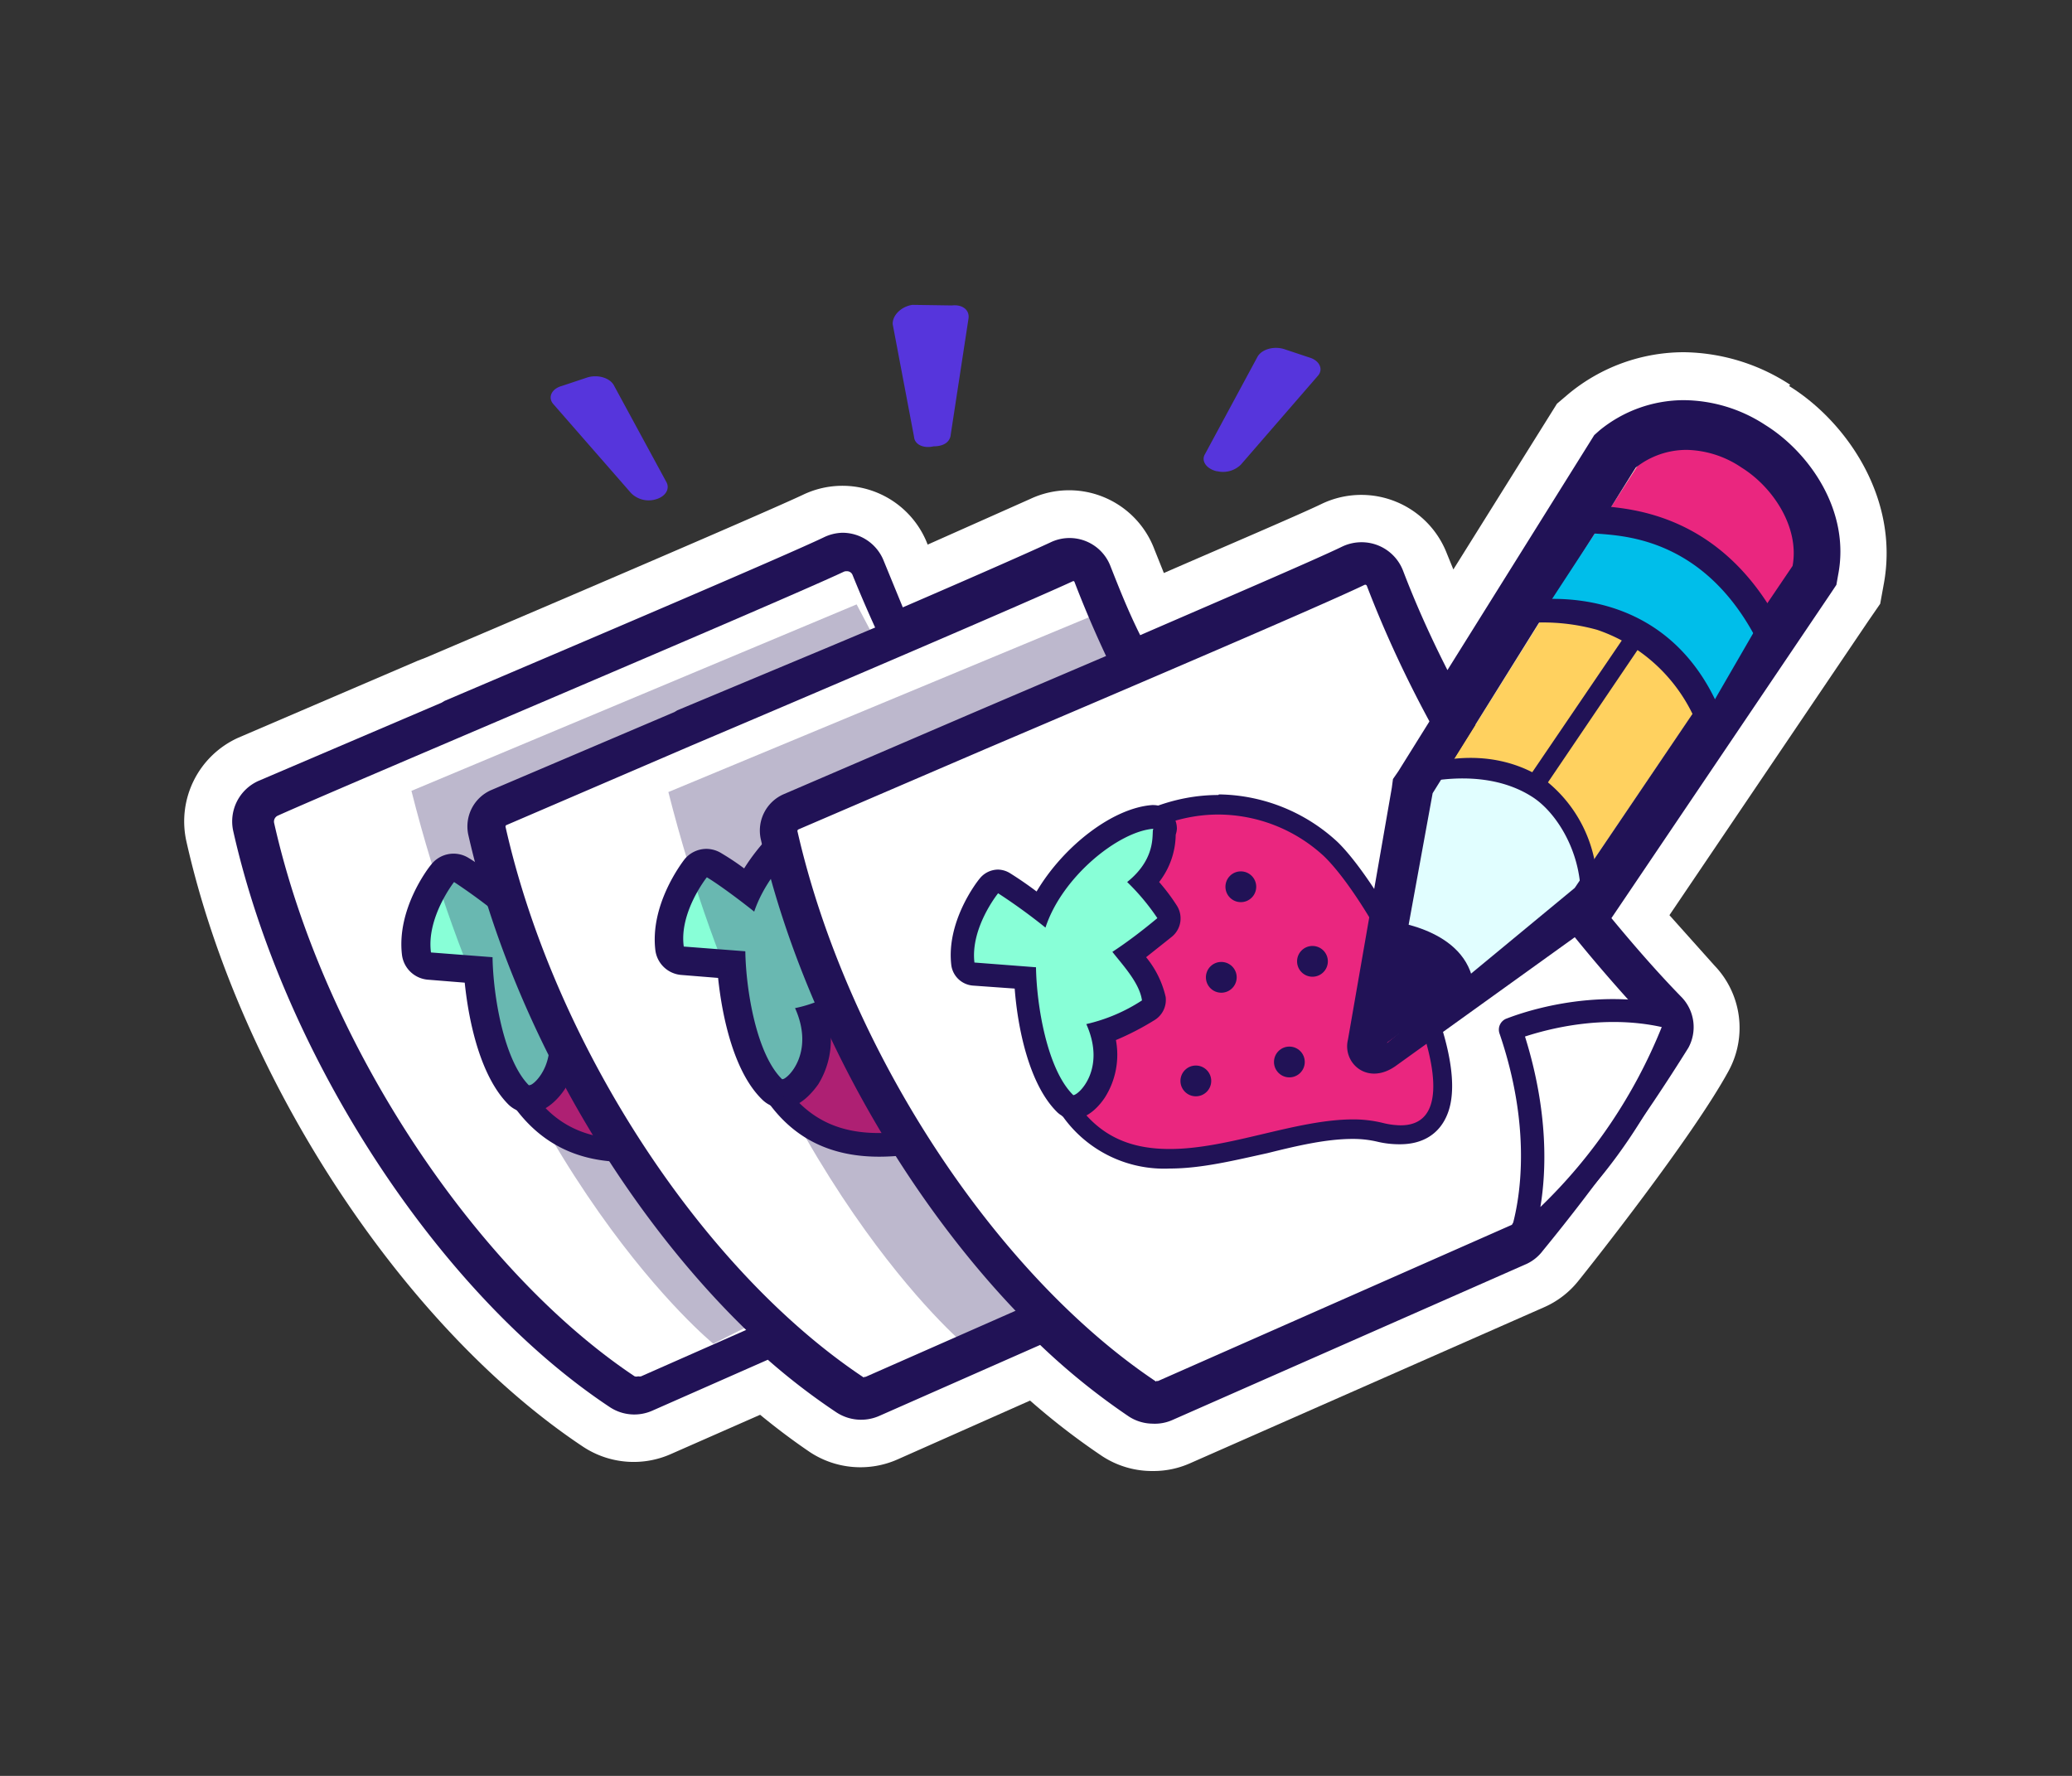 <svg id="Camada_1" data-name="Camada 1" xmlns="http://www.w3.org/2000/svg" viewBox="0 0 350 300"><rect x="0" y="0" width="350" height="300" fill="#333333" stroke="none"/><defs><style>.cls-3{fill:#fff}.cls-2{fill:#5635dc}.cls-3{fill-rule:evenodd}.cls-4{fill:#211256}.cls-5{fill:#ea267f}.cls-6{fill:#88ffd7}.cls-7{opacity:.3}</style></defs><path d="M302.4 65a33.5 33.5 0 0 0-18-5.5 30.6 30.6 0 0 0-19.4 7l-2 1.7-17.5 28-1.1-2.7a15.5 15.5 0 0 0-21.1-8.4c-3.7 1.8-17.3 7.6-26.7 11.7l-1.6-4a15.4 15.4 0 0 0-21-8.5L156.7 92a15.4 15.4 0 0 0-21.1-8.4c-6.4 3-38.1 16.6-63.7 27.5l-1.3.5-30.3 13a15.5 15.5 0 0 0-8.8 17.6c9 40 36.6 82 67 102.2a15.5 15.5 0 0 0 14.9 1.2l15-6.6c2.8 2.3 5.6 4.4 8.4 6.3a15.5 15.5 0 0 0 14.9 1.2l22.3-9.9a118.5 118.5 0 0 0 12.2 9.4 15.4 15.4 0 0 0 8.5 2.5 15.2 15.2 0 0 0 6.3-1.3l59.9-26.4a15.2 15.2 0 0 0 5.7-4.4c2.1-2.6 19.3-24.3 25.4-35.5a15.2 15.2 0 0 0-2.4-17.8l-7.6-8.5 33.6-49.7 2-2.9.6-3.3c2.7-14.5-6.3-27.5-16-33.5Zm-26 14Z" style="fill:#fff"/><path class="cls-2" d="M110.6 84.4c1.7-.4 2.6-1.7 2-2.9l-8.9-16.4c-.7-1.3-2.8-1.9-4.6-1.3l-4.2 1.4c-1.8.5-2.4 2-1.4 3.1l13.1 15a4.2 4.2 0 0 0 4 1.1ZM157.7 75.4c-1.7.4-3.2-.3-3.3-1.6l-3.6-19c-.1-1.5 1.4-3 3.3-3.3l6.7.1c1.7-.2 3 .7 2.8 2.2l-3 19.6c-.1 1.2-1.1 2-2.9 2Z"/><path class="cls-3" d="M107.8 235a3.5 3.5 0 0 1-1.9-.6c-28-18.6-53.6-57.6-61.9-94.9a3.5 3.5 0 0 1 2-4l31.4-13.4c25.7-11 57.6-24.6 64.1-27.7a3.4 3.4 0 0 1 1.5-.3 3.5 3.5 0 0 1 3.3 2.2c12.3 32 32.8 57.6 47.8 73.5a3.3 3.3 0 0 1 .5 3.8c-5.3 10-23.3 32.7-24.3 33.7a3 3 0 0 1-1.2 1l-59.8 26.4a3.3 3.3 0 0 1-1.4.3Z"/><path class="cls-4" d="M143 96.5a1 1 0 0 1 1 .6 231.8 231.8 0 0 0 48.4 74.3.9.9 0 0 1 .1 1c-5.3 9.9-23 32.4-24 33.2 0 .2-.2.4-.4.5l-59.8 26.4a1.1 1.1 0 0 1-.5 0 1 1 0 0 1-.6 0c-26.4-17.6-52.4-55.7-60.9-93.5a1.1 1.1 0 0 1 .6-1.2c9.5-4.3 85-36.2 95.6-41.2a1 1 0 0 1 .5-.1m0-4.8a6 6 0 0 0-2.5.5c-6.6 3.2-38.5 16.8-64 27.7L45 133.4a6 6 0 0 0-3.4 6.7c8.6 37.7 34.4 77.4 63 96.3a6 6 0 0 0 3.2 1 5.8 5.8 0 0 0 2.5-.5l59.8-26.4a5.5 5.5 0 0 0 2.1-1.7 1.5 1.5 0 0 1-.2.2c1-1 19-23.8 24.7-34.3a5.7 5.7 0 0 0-.9-6.6 226.7 226.7 0 0 1-47.3-72.6 5.9 5.9 0 0 0-5.5-3.8Z"/><path class="cls-5" d="M105.7 194.3c-7.4 0-13-2.6-17-8.1v-.1l-.1-.2a63 63 0 0 1-4.9-12.3c-1.4-5.3-.6-13.7-.5-14v-.2a32.7 32.7 0 0 1 30.7-25.6 28.6 28.6 0 0 1 19.2 7.7c7.3 7 22.5 34.1 18.3 44.5a6.8 6.8 0 0 1-6.8 4.3 15 15 0 0 1-3.4-.4 19.3 19.3 0 0 0-4.6-.5c-4.5 0-9.5 1.1-14.7 2.4s-11 2.5-16.2 2.5Z"/><path class="cls-4" d="M114 135.8a26.4 26.4 0 0 1 17.7 7.1c9.1 8.6 27.8 45.4 13 45.4a13 13 0 0 1-3-.4 21 21 0 0 0-5-.5c-9.6 0-21 5-31 5-5.9 0-11.3-1.8-15.4-7.4a62 62 0 0 1-4.6-12c-1.4-5-.6-13.3-.6-13.3 2.6-13 15.2-24 28.8-24m0-4c-15.3 0-29.7 12-32.7 27.2v.4c0 .9-.9 9.2.7 14.7a65.6 65.6 0 0 0 5 12.8v.2l.2.3c4.5 6 10.6 9 18.7 9 5.4 0 11.1-1.4 16.6-2.7 5.2-1.2 10-2.3 14.3-2.3a17.5 17.5 0 0 1 4 .4 17 17 0 0 0 4 .6 8.8 8.8 0 0 0 8.7-5.7c2.6-6.4-1.2-17.2-4.9-25-4.2-9-9.8-17.7-14-21.6a30.5 30.5 0 0 0-20.5-8.2Z"/><path class="cls-6" d="M89.5 185.7a2.7 2.7 0 0 1-1.8-.7c-4.7-4.7-6.5-14.9-6.8-21.1l-8.3-.7a2.4 2.4 0 0 1-2.2-2c-.9-6.8 4.2-13.3 4.4-13.5a2.4 2.4 0 0 1 1.9-1 2.4 2.4 0 0 1 1.2.4 75 75 0 0 1 5.8 4c4.2-8.2 13.2-14.8 19.2-15.2l.3 4.8a2.3 2.3 0 0 0 2-1.9 2.8 2.8 0 0 0 0 .3 11.9 11.9 0 0 1-3.3 8.3 34.8 34.8 0 0 1 3.8 4.7 2.4 2.4 0 0 1-.6 3.2l-1 .8-4.5 3.6c1.7 2 3.4 4.6 3.9 7.2a2.4 2.4 0 0 1-1.2 2.5 37.5 37.5 0 0 1-7.6 3.6 12.2 12.2 0 0 1-1.2 9.8c-.5.7-2 3-4 3Z"/><path class="cls-4" d="M103 138.3c-.6 0 1.1 4.6-4.5 9a37.4 37.4 0 0 1 5.1 6c-2.4 2-5 4-7.5 5.8 1.8 2.3 4.5 5.3 5 8.2-3.2 1.8-6 3.3-9.5 4 3.4 7.5-1.3 12-2.1 12a.2.2 0 0 1-.2 0c-4.2-4.3-6-15.1-6.1-21.6l-10.4-.8C72 155 76.7 149 76.7 149a98 98 0 0 1 8 5.9c2.8-8.6 12.4-16.3 18.2-16.7m0-4.8h-.3c-6.7.4-15 6.7-19.7 14.1q-2.3-1.7-3.8-2.6a4.8 4.8 0 0 0-6.3 1.2c-.6.7-5.8 7.6-4.9 15.2a4.8 4.8 0 0 0 4.4 4.2l6.2.5c.7 6.8 2.7 15.9 7.4 20.6a5 5 0 0 0 3.5 1.4c3 0 5.2-2.8 6-4a14.2 14.2 0 0 0 2-9.6 50.3 50.3 0 0 0 6-3 4.8 4.8 0 0 0 2.3-5 16 16 0 0 0-2.9-6.4l2.7-2.1 1-.8a4.8 4.8 0 0 0 1.1-6.4 35.5 35.5 0 0 0-2.6-3.5 14 14 0 0 0 2.6-7.8 4.8 4.8 0 0 0-4.5-6Zm0 9.6Z"/><circle class="cls-4" cx="110.1" cy="180.9" r="2.6"/><circle class="cls-4" cx="114.5" cy="163.3" r="2.6"/><circle class="cls-4" cx="117.8" cy="148.1" r="2.6"/><circle class="cls-4" cx="125.9" cy="177.7" r="2.6"/><circle class="cls-4" cx="129.8" cy="160.6" r="2.6"/><g class="cls-7"><path class="cls-4" d="M194.6 196.8c-9.8-2.7-74.1 30.2-74.1 30.2s-34.5-28-51-93.4l75.2-31.5Z"/></g><path class="cls-3" d="M146 235.8a3.4 3.4 0 0 1-1.8-.5c-28.1-18.7-53.6-57.7-62-95a3.5 3.5 0 0 1 2-3.9l31.4-13.4c25.7-11 57.6-24.6 64.2-27.8a3.4 3.4 0 0 1 1.5-.3 3.5 3.5 0 0 1 3.2 2.2c12.3 32.1 32.8 57.7 47.9 73.5a3.3 3.3 0 0 1 .5 3.8c-5.4 10-23.3 32.7-24.3 33.8a3 3 0 0 1-1.2 1l-59.9 26.3a3.5 3.5 0 0 1-1.4.3Z"/><path class="cls-4" d="M181.3 97.3a1 1 0 0 1 1 .7 231.8 231.8 0 0 0 48.3 74.3.9.9 0 0 1 .2 1c-5.4 9.8-23.1 32.3-24 33.2l-.4.4-59.9 26.4a1 1 0 0 1-1 0c-26.4-17.6-52.4-55.7-60.9-93.5a1 1 0 0 1 .7-1.2c9.4-4.2 85-36.2 95.5-41.2a1 1 0 0 1 .5-.1m0-4.8a5.8 5.8 0 0 0-2.5.6c-23.3 11-32.6 14.2-64 27.6a3164 3164 0 0 0-31.5 13.5A5.9 5.9 0 0 0 80 141c8.5 37.8 34.4 77.4 63 96.3a5.8 5.8 0 0 0 5.6.5l59.8-26.4a5.6 5.6 0 0 0 2.1-1.7l-.2.2c1-1 19.1-23.8 24.7-34.3a5.7 5.7 0 0 0-.8-6.6 227 227 0 0 1-47.4-72.6 5.9 5.9 0 0 0-5.5-3.8Z"/><path class="cls-4" d="M146 239a6.7 6.7 0 0 1-3.6-1c-28.7-19-54.7-59-63.3-97a6.7 6.7 0 0 1 3.8-7.5l31-13.2.5-.3 25.6-10.7c13.8-5.8 23-9.6 38.4-17a6.6 6.6 0 0 1 2.9-.6 6.7 6.7 0 0 1 6.2 4.3 225.9 225.9 0 0 0 47.2 72.4 6.5 6.5 0 0 1 1 7.6c-5.4 9.9-22 31.2-24.6 34.1a6.3 6.3 0 0 1-2.4 2l-59.9 26.3a6.5 6.5 0 0 1-2.7.7Zm35.3-145.7a5.1 5.1 0 0 0-2.2.5c-15.5 7.4-24.6 11.2-38.5 17L115 121.5l-.5.3a2491 2491 0 0 0-31 13.2 5.1 5.1 0 0 0-2.8 5.8c8.4 37.6 34.2 77 62.6 95.8a5.1 5.1 0 0 0 4.9.4l59.8-26.4a4.9 4.9 0 0 0 1.7-1.3c1-1.1 19-23.8 24.6-34a4.9 4.9 0 0 0-.8-5.8 227 227 0 0 1-47.5-73 5.1 5.1 0 0 0-4.8-3.2Zm-35.2 141a1.9 1.9 0 0 1-1-.4c-27.8-18.4-53-57-61.3-93.9A1.9 1.9 0 0 1 85 138l31.4-13.5c25.7-11 57.6-24.5 64.2-27.7a1.9 1.9 0 0 1 2.5 1c12.4 32.3 33 58 48.2 74a1.7 1.7 0 0 1 .3 2c-5.3 9.8-23 32.3-24 33.4a2 2 0 0 1-.7.6L146.9 234a1.8 1.8 0 0 1-.8.2Zm-.1-1.7h.2l59.9-26.4a1.4 1.4 0 0 1 .2-.3c.5-.6 18.4-23 23.7-33-15.2-16.1-36-42-48.5-74.6a.2.2 0 0 0-.3-.1c-6.7 3.1-38.6 16.8-64.3 27.7l-31.4 13.5a.3.3 0 0 0-.1.3c8.2 36.5 33 74.7 60.5 93Z"/><path class="cls-5" d="M148.4 193.3c-7.4 0-13-2.6-17-8.1v-.1l-.1-.1a63.6 63.6 0 0 1-4.8-12.4 47.1 47.1 0 0 1-.6-14v-.2a32.7 32.7 0 0 1 30.7-25.5 28.6 28.6 0 0 1 19.2 7.6c7.3 7 22.5 34.2 18.4 44.5a6.8 6.8 0 0 1-6.9 4.4 14.5 14.5 0 0 1-3.4-.5 19.4 19.4 0 0 0-4.6-.5c-4.5 0-9.5 1.2-14.7 2.4s-11 2.5-16.2 2.5Z"/><path class="cls-4" d="M156.7 134.8a26.4 26.4 0 0 1 17.8 7.2c9 8.5 27.7 45.3 12.9 45.3a12.8 12.8 0 0 1-3-.4 21.7 21.7 0 0 0-5-.5c-9.6 0-21 5-31 5-5.9 0-11.2-1.8-15.4-7.4a61.6 61.6 0 0 1-4.6-11.9c-1.4-5-.5-13.3-.5-13.3 2.5-13 15.1-24 28.8-24m0-4c-15.4 0-29.8 12-32.7 27.3V158.4c-.1 1-1 9.3.6 14.8a65.8 65.8 0 0 0 5 12.8l.1.2.2.2c4.4 6 10.5 9 18.6 9 5.5 0 11.1-1.3 16.6-2.6 5.2-1.2 10-2.3 14.3-2.3a17 17 0 0 1 4.1.4 16.8 16.8 0 0 0 4 .5 8.8 8.8 0 0 0 8.6-5.6c2.6-6.5-1.2-17.2-4.8-25-4.2-9-9.8-17.7-14-21.6a30.6 30.6 0 0 0-20.5-8.2Z"/><path class="cls-6" d="M132.2 184.8a2.7 2.7 0 0 1-1.8-.8c-4.7-4.7-6.5-14.8-6.8-21l-8.3-.7a2.4 2.4 0 0 1-2.2-2.1c-.9-6.8 4.2-13.3 4.4-13.5a2.4 2.4 0 0 1 1.9-1 2.3 2.3 0 0 1 1.2.4c1.6 1 3.8 2.5 5.8 4.1 4.2-8.3 13.2-15 19.2-15.3l.3 4.8a2.3 2.3 0 0 0 2-1.9v.3a11.8 11.8 0 0 1-3.3 8.3 34.8 34.8 0 0 1 3.7 4.7 2.4 2.4 0 0 1-.5 3.2l-1 .8-4.5 3.6c1.7 2.1 3.4 4.6 3.9 7.2a2.4 2.4 0 0 1-1.2 2.5 38.6 38.6 0 0 1-7.5 3.6 12.1 12.1 0 0 1-1.3 9.8c-.5.7-2 3-4 3Z"/><path class="cls-4" d="M145.7 137.3c-.5 0 1.1 4.6-4.5 9a38.5 38.5 0 0 1 5.1 6.1c-2.4 2-5 4-7.5 5.7 1.8 2.4 4.5 5.4 5 8.2-3.2 1.8-6 3.3-9.5 4 3.4 7.6-1.3 12-2.1 12a.1.1 0 0 1-.1 0c-4.3-4.2-6.1-15-6.2-21.6l-10.4-.8c-.8-5.8 3.9-11.7 3.9-11.7 2 1.2 5.5 3.8 8 5.8 2.9-8.6 12.5-16.3 18.3-16.7m0-4.8h-.3c-6.7.5-15 6.7-19.7 14.2-1.6-1.2-2.9-2-3.9-2.6a4.9 4.9 0 0 0-2.4-.7 4.8 4.8 0 0 0-3.8 1.8c-.6.8-5.8 7.7-4.9 15.3a4.8 4.8 0 0 0 4.4 4.2l6.2.5c.7 6.7 2.7 15.9 7.4 20.5a5 5 0 0 0 3.5 1.5c3 0 5.2-2.9 6-4a14.3 14.3 0 0 0 2-9.6 50.4 50.4 0 0 0 6-3 4.8 4.8 0 0 0 2.3-5 16.2 16.2 0 0 0-2.9-6.4l2.7-2.2 1-.8a4.8 4.8 0 0 0 1-6.3 33.6 33.6 0 0 0-2.5-3.5 14 14 0 0 0 2.5-7.8 4.7 4.7 0 0 0 .2-1.3 4.8 4.8 0 0 0-4.6-4.8Zm0 9.6Z"/><circle class="cls-4" cx="152.8" cy="179.9" r="2.6"/><circle class="cls-4" cx="157.2" cy="162.3" r="2.6"/><circle class="cls-4" cx="160.5" cy="147.1" r="2.6"/><circle class="cls-4" cx="168.7" cy="176.7" r="2.6"/><circle class="cls-4" cx="172.6" cy="159.6" r="2.6"/><g class="cls-7"><path class="cls-4" d="M225.4 202.6c-9.8-2.6-62.4 24.6-62.4 24.6s-33.5-28-50.1-93.4l71.7-29.8Z"/></g><path class="cls-3" d="M195.5 236.5a3.4 3.4 0 0 1-2-.5c-28-18.7-53.5-57.7-61.9-95a3.5 3.5 0 0 1 2-4l31.5-13.4c25.6-11 57.5-24.6 64-27.7a3.4 3.4 0 0 1 1.6-.3 3.5 3.5 0 0 1 3.2 2.2c12.3 32 32.8 57.6 47.8 73.5a3.3 3.3 0 0 1 .6 3.8c-5.4 10-23.3 32.7-24.4 33.7a3.1 3.1 0 0 1-1.1 1l-60 26.4a3.3 3.3 0 0 1-1.3.3Z"/><path class="cls-4" d="M230.6 98a1 1 0 0 1 1 .7A231.3 231.3 0 0 0 280 173a.9.9 0 0 1 .1 1c-5.3 9.9-23 32.4-23.9 33.2l-.4.5-59.9 26.4a1.1 1.1 0 0 1-.4 0 1 1 0 0 1-.6-.1c-26.4-17.5-52.4-55.7-61-93.4a1 1 0 0 1 .7-1.3c9.5-4.2 85-36.1 95.6-41.2a1 1 0 0 1 .4 0m0-4.9a6 6 0 0 0-2.5.6c-6.5 3.1-38.4 16.7-64 27.7l-31.5 13.4a5.9 5.9 0 0 0-3.3 6.7c8.5 37.8 34.4 77.4 63 96.4a5.9 5.9 0 0 0 5.6.4l59.8-26.4a5.5 5.5 0 0 0 2.1-1.7 2.4 2.4 0 0 1-.2.2c1-1 19.1-23.8 24.7-34.3a5.7 5.7 0 0 0-.8-6.6A227 227 0 0 1 236 97a5.9 5.9 0 0 0-5.5-3.7Z"/><path class="cls-4" d="M195.5 239.7a6.6 6.6 0 0 1-3.7-1c-28.7-19-54.7-59-63.3-97a6.7 6.7 0 0 1 3.8-7.5l31.4-13.5c25.7-11 57.6-24.5 64-27.6a6.7 6.7 0 0 1 9.1 3.6A227.6 227.6 0 0 0 284 169a6.5 6.5 0 0 1 1 7.6 325 325 0 0 1-24.6 34.1 6.2 6.2 0 0 1-2.4 2l-59.8 26.4a6.7 6.7 0 0 1-2.7.5ZM230.6 94a5.1 5.1 0 0 0-2.1.5c-6.6 3.1-38.4 16.7-64 27.6l-31.6 13.6a5.1 5.1 0 0 0-2.9 5.7c8.5 37.6 34.2 77 62.6 95.9a5 5 0 0 0 5 .4l59.7-26.4a4.7 4.7 0 0 0 1.7-1.3l.2-.2c2-2.4 19-23.9 24.4-34a4.9 4.9 0 0 0-.7-5.6 227.8 227.8 0 0 1-47.6-73 5 5 0 0 0-4.7-3.2Zm-35.1 141a1.8 1.8 0 0 1-1-.4c-27.8-18.4-53-57-61.3-93.9a1.9 1.9 0 0 1 1-2.1l31.5-13.5c25.6-11 57.6-24.5 64.2-27.7a1.9 1.9 0 0 1 2.5 1c12.4 32.3 33 58 48.2 74a1.7 1.7 0 0 1 .3 2c-5.4 9.8-23 32.3-24 33.4a1.9 1.9 0 0 1-.7.6l-59.9 26.4a1.8 1.8 0 0 1-.8.1Zm-.2-1.7h.3l59.8-26.4a1 1 0 0 1 .2-.3c.6-.6 18.5-23 23.8-33-15.2-16.1-36-42-48.5-74.6a.3.3 0 0 0-.4-.2c-6.6 3.2-38.6 16.9-64.2 27.8l-31.4 13.5a.3.3 0 0 0-.2.3c8.3 36.5 33.2 74.7 60.6 93Z"/><path class="cls-3" d="M256.8 209.4s5.7-13.9-1.7-35.5c0 0 13.7-5.9 28.2-1.7 0 0-7.4 22.4-26.5 37.2Z"/><path class="cls-4" d="M256.8 211.3a2 2 0 0 1-1.8-2.7c0-.2 5.3-13.5-1.7-34a2 2 0 0 1 1.1-2.5c.6-.2 14.5-6 29.5-1.8a2 2 0 0 1 1.3 2.5c-.3 1-7.8 23.2-27.2 38.2a2 2 0 0 1-1.2.3Zm.8-36.2c4 12.8 3.6 22.8 2.6 28.8a87.5 87.5 0 0 0 20.5-30.4c-10-2.2-19.4.4-23.1 1.6Z"/><path class="cls-5" d="M197.6 195.7c-7.3 0-12.8-2.6-16.7-8h-.1v-.2a63.8 63.8 0 0 1-4.8-12.3 46.5 46.5 0 0 1-.6-13.8v-.2a32.4 32.4 0 0 1 30.4-25.3 28.2 28.2 0 0 1 19 7.6c7.3 6.9 22.3 33.8 18.2 44-.7 2-2.4 4.2-6.5 4.2a14.3 14.3 0 0 1-3.3-.4 19.5 19.5 0 0 0-4.7-.5c-4.5 0-9.5 1.1-14.8 2.4s-11 2.5-16.1 2.5Z"/><path class="cls-4" d="M205.8 137.6a26.4 26.4 0 0 1 17.8 7c9.1 8.7 27.8 45.5 13 45.5a13 13 0 0 1-3-.4 21 21 0 0 0-5-.6c-9.7 0-21 5-31 5-6 0-11.3-1.7-15.4-7.3a62 62 0 0 1-4.6-12c-1.4-5-.6-13.2-.6-13.2 2.6-13 15.2-24 28.8-24m0-3.3c-15 0-29 11.7-32 26.6V161.2c0 .9-.9 9 .6 14.5a65 65 0 0 0 5 12.6v.2l.2.2a21 21 0 0 0 18 8.7c5.4 0 11-1.4 16.5-2.6 5.2-1.3 10-2.4 14.4-2.4a17.8 17.8 0 0 1 4.3.5 16 16 0 0 0 3.7.4c3.9 0 6.7-1.8 8-5.1 4.5-11.2-11.3-39-18.6-46a30 30 0 0 0-20-8Z"/><path class="cls-6" d="M181.3 187a2.3 2.3 0 0 1-1.5-.6c-4.6-4.6-6.3-15-6.7-21.2l-8.6-.6a2 2 0 0 1-1.8-1.8c-.8-6.6 4-12.9 4.3-13.1a2 2 0 0 1 1.5-.8 2 2 0 0 1 1 .3c1.7 1 4 2.7 6.2 4.4 4-8.4 13.1-15.1 19-15.5l.3 3.9a1.8 1.8 0 0 0 1.7-1.5v.3a11.4 11.4 0 0 1-3.5 8.3 35 35 0 0 1 4 5 2 2 0 0 1-.5 2.7l-1 .8-4.9 3.7c1.7 2.2 3.6 4.8 4.1 7.5a2 2 0 0 1-1 2 36.3 36.3 0 0 1-7.8 3.6 11.8 11.8 0 0 1-1.1 10c-.4.6-2 2.7-3.7 2.7Z"/><path class="cls-4" d="M194.9 140c-.6 0 1 4.6-4.5 9a37.8 37.8 0 0 1 5.1 6.1c-2.4 2-5 4-7.6 5.7 1.9 2.4 4.6 5.3 5 8.2a29 29 0 0 1-9.4 4c3.4 7.6-1.3 12-2.2 12-4.4-4.3-6.2-15.1-6.3-21.6l-10.4-.8c-.7-5.9 4-11.7 4-11.7a98 98 0 0 1 8 5.8c2.8-8.6 12.4-16.3 18.3-16.7m0-4h-.3c-6.7.5-15 7-19.5 14.6a62.8 62.8 0 0 0-4.5-3.1 4 4 0 0 0-2-.6 4 4 0 0 0-3.1 1.5c-.6.7-5.7 7.4-4.8 14.7a4 4 0 0 0 3.7 3.4l7 .5c.5 6.6 2.4 16.1 7.1 20.8a4 4 0 0 0 2.9 1.2c2.6 0 4.6-2.6 5.3-3.7a13.5 13.5 0 0 0 1.8-9.6 46 46 0 0 0 6.4-3.3 4 4 0 0 0 2-4 16.3 16.3 0 0 0-3.3-6.7l3.4-2.7 1-.8a4 4 0 0 0 .8-5.2 33 33 0 0 0-3-4 13.3 13.3 0 0 0 2.8-8 3.8 3.8 0 0 0 .2-1 4 4 0 0 0-4-4Zm0 8Z"/><circle class="cls-4" cx="202" cy="182.6" r="2.6"/><circle class="cls-4" cx="206.3" cy="165.1" r="2.6"/><circle class="cls-4" cx="209.6" cy="149.8" r="2.6"/><circle class="cls-4" cx="217.8" cy="179.4" r="2.6"/><circle class="cls-4" cx="221.7" cy="162.4" r="2.6"/><path d="m242 134 34.4-55s16.6-2.4 26.5 16.6L266 150l-28.9 19.6Z" style="fill:#ffd15f"/><path d="M264.2 139.5a22.3 22.3 0 0 0-9.5-7.4 32.3 32.3 0 0 0-12.4-1.2l-10 40c-.6 3.2 4.7 5.4 7.2 3.4l29.3-24.2v-.2c-1.1-2.7-2.8-8-4.6-10.4Z" style="fill:#e1feff"/><path class="cls-5" d="M267.8 99.6a16.1 16.1 0 0 1 8 3.8 49.5 49.5 0 0 1 4.9 3.3c3.4 2.6 10.3 6.3 11 10.5l13.9-25.7C299.9 69.3 279 75 279 75l-15 23.3 3.8 1.3Z"/><path class="cls-4" d="M285 76a17.1 17.1 0 0 1 9.2 3c5.3 3.3 9.8 10.1 8.6 16.6L266 150l-31.7 26.2L242 134l34.3-55a13.8 13.8 0 0 1 8.7-3m-.1-6.8a20.9 20.9 0 0 0-13.2 4.7l-.7.6-.5.8-34.3 55-.9 1.3-.2 1.5-7.4 42.5c-1 4 3.4 8 8.3 4.3l33.8-24.3 1-.8.8-1 36.8-54.4.7-1.2.3-1.4c2-10-4.7-19.3-11.6-23.6a23.9 23.9 0 0 0-12.9-4Z"/><path class="cls-4" d="m269.8 150-2.8 1.2c0-7.4-4.1-14-8.2-16.6-8.6-5.5-19.9-2-20-2l1.3-3.2c.5-.2 10.8-4 20.4 2a23 23 0 0 1 9.3 18.6Z"/><path d="M290.4 96.3a22 22 0 0 0-20.2-7.4l-8.3 12.7c7.9 2.3 19.2 6 24 12.8 1.4 2 2.6 2.2 3.4 4.4l8.1-14c-.5-4-4.5-5.2-7-8.5Z" style="fill:#00beea"/><path class="cls-4" d="M287 123.2a27.9 27.9 0 0 0-17.2-16.8 34 34 0 0 0-12.3-1.1l-.5-3.7c.2 0 23.6-4.9 33.5 18.3ZM300.6 105.4C290.8 87 275.8 86 270.8 85.5h-1l-.2.7-3.6-.5 1 3.2.1.2c.8 1 1.7 1 3.4 1.1 4.7.4 17.4 1.3 26 17.4l.7 1.3 4.1-2.3Z"/><path class="cls-4" d="m260.1 134.2-2.8-1.5 17.6-25.9 2.8 1.4-17.6 26zM234.1 155.5s12.8 1 14.7 10.1l-17.5 12.7Z"/><path class="cls-4" d="M194.8 240.5a7.5 7.5 0 0 1-4.1-1.2 114 114 0 0 1-15-12.1l-27.2 12a7.6 7.6 0 0 1-7.2-.6 110 110 0 0 1-11.6-8.9l-19.5 8.6a7.5 7.5 0 0 1-7.2-.6c-28.8-19.1-55-59.1-63.6-97.3a7.5 7.5 0 0 1 4.3-8.5l30.9-13.2.5-.3c25.6-10.9 57.5-24.5 64-27.6a7.6 7.6 0 0 1 3.2-.8 7.5 7.5 0 0 1 7 4.8l3.2 7.8c13.9-6 22-9.6 25-11a7.4 7.4 0 0 1 10.1 4.1c1.5 3.8 3 7.6 5 11.6 12.9-5.6 29.7-12.8 34.2-15a7.6 7.6 0 0 1 3.2-.7 7.5 7.5 0 0 1 7 4.8c2.1 5.5 4.6 11.1 7.5 16.8l24.8-39.7.9-.8a22.5 22.5 0 0 1 14.2-5.1 25.4 25.4 0 0 1 13.8 4.2c7.4 4.6 14.4 14.5 12.3 25.3l-.3 1.7-1 1.5-37 54.8c3.8 4.6 7.8 9.2 11.9 13.4a7.3 7.3 0 0 1 1.1 8.5 327 327 0 0 1-24.6 34.3 7.3 7.3 0 0 1-2.7 2.2L198 239.9a7.3 7.3 0 0 1-3.3.6Zm-18.5-17.1.7.7a112.4 112.4 0 0 0 15.5 12.5 4.3 4.3 0 0 0 4 .3l59.9-26.4a3.8 3.8 0 0 0 1.5-1.1v-.1c2-2.2 19-23.8 24.4-33.8a4 4 0 0 0-.6-4.8c-4.5-4.6-8.8-9.6-13-14.7l-1-1.3 1.4-1 .6-.8L307 97.6l.2-1c1.7-9-4.2-17.9-11-22a22.2 22.2 0 0 0-12-3.7 19.3 19.3 0 0 0-12.1 4.3l-.5.5-.4.5-27.1 43.5-1.3-2.4a187.7 187.7 0 0 1-8.9-19.8 4.2 4.2 0 0 0-5.8-2.3c-3.6 1.7-15 6.7-35.8 15.6l-1.4.6-.7-1.4c-2.2-4.6-4-9-5.7-13.2a4.2 4.2 0 0 0-5.8-2.3L152.3 106l-1.4.6-.6-1.4c-1.6-3.4-2.9-6.5-4-9.3a4.3 4.3 0 0 0-4-2.8 4.2 4.2 0 0 0-1.8.4c-6.6 3.2-38.5 16.8-64.1 27.7l-.5.3L45 134.8a4.3 4.3 0 0 0-2.4 4.9c8.4 37.4 34 76.6 62.2 95.3a4.3 4.3 0 0 0 4.1.4l21.5-9.5.7.7a107 107 0 0 0 12 9.3 4.3 4.3 0 0 0 4.2.3Z"/><path class="cls-2" d="M205.5 79.6c-1.7-.4-2.6-1.7-2-2.8l8.9-16.5c.7-1.3 2.8-1.9 4.6-1.3l4.2 1.4c1.7.5 2.4 2 1.4 3.1l-13 15a4.3 4.3 0 0 1-4 1.1Z"/></svg>